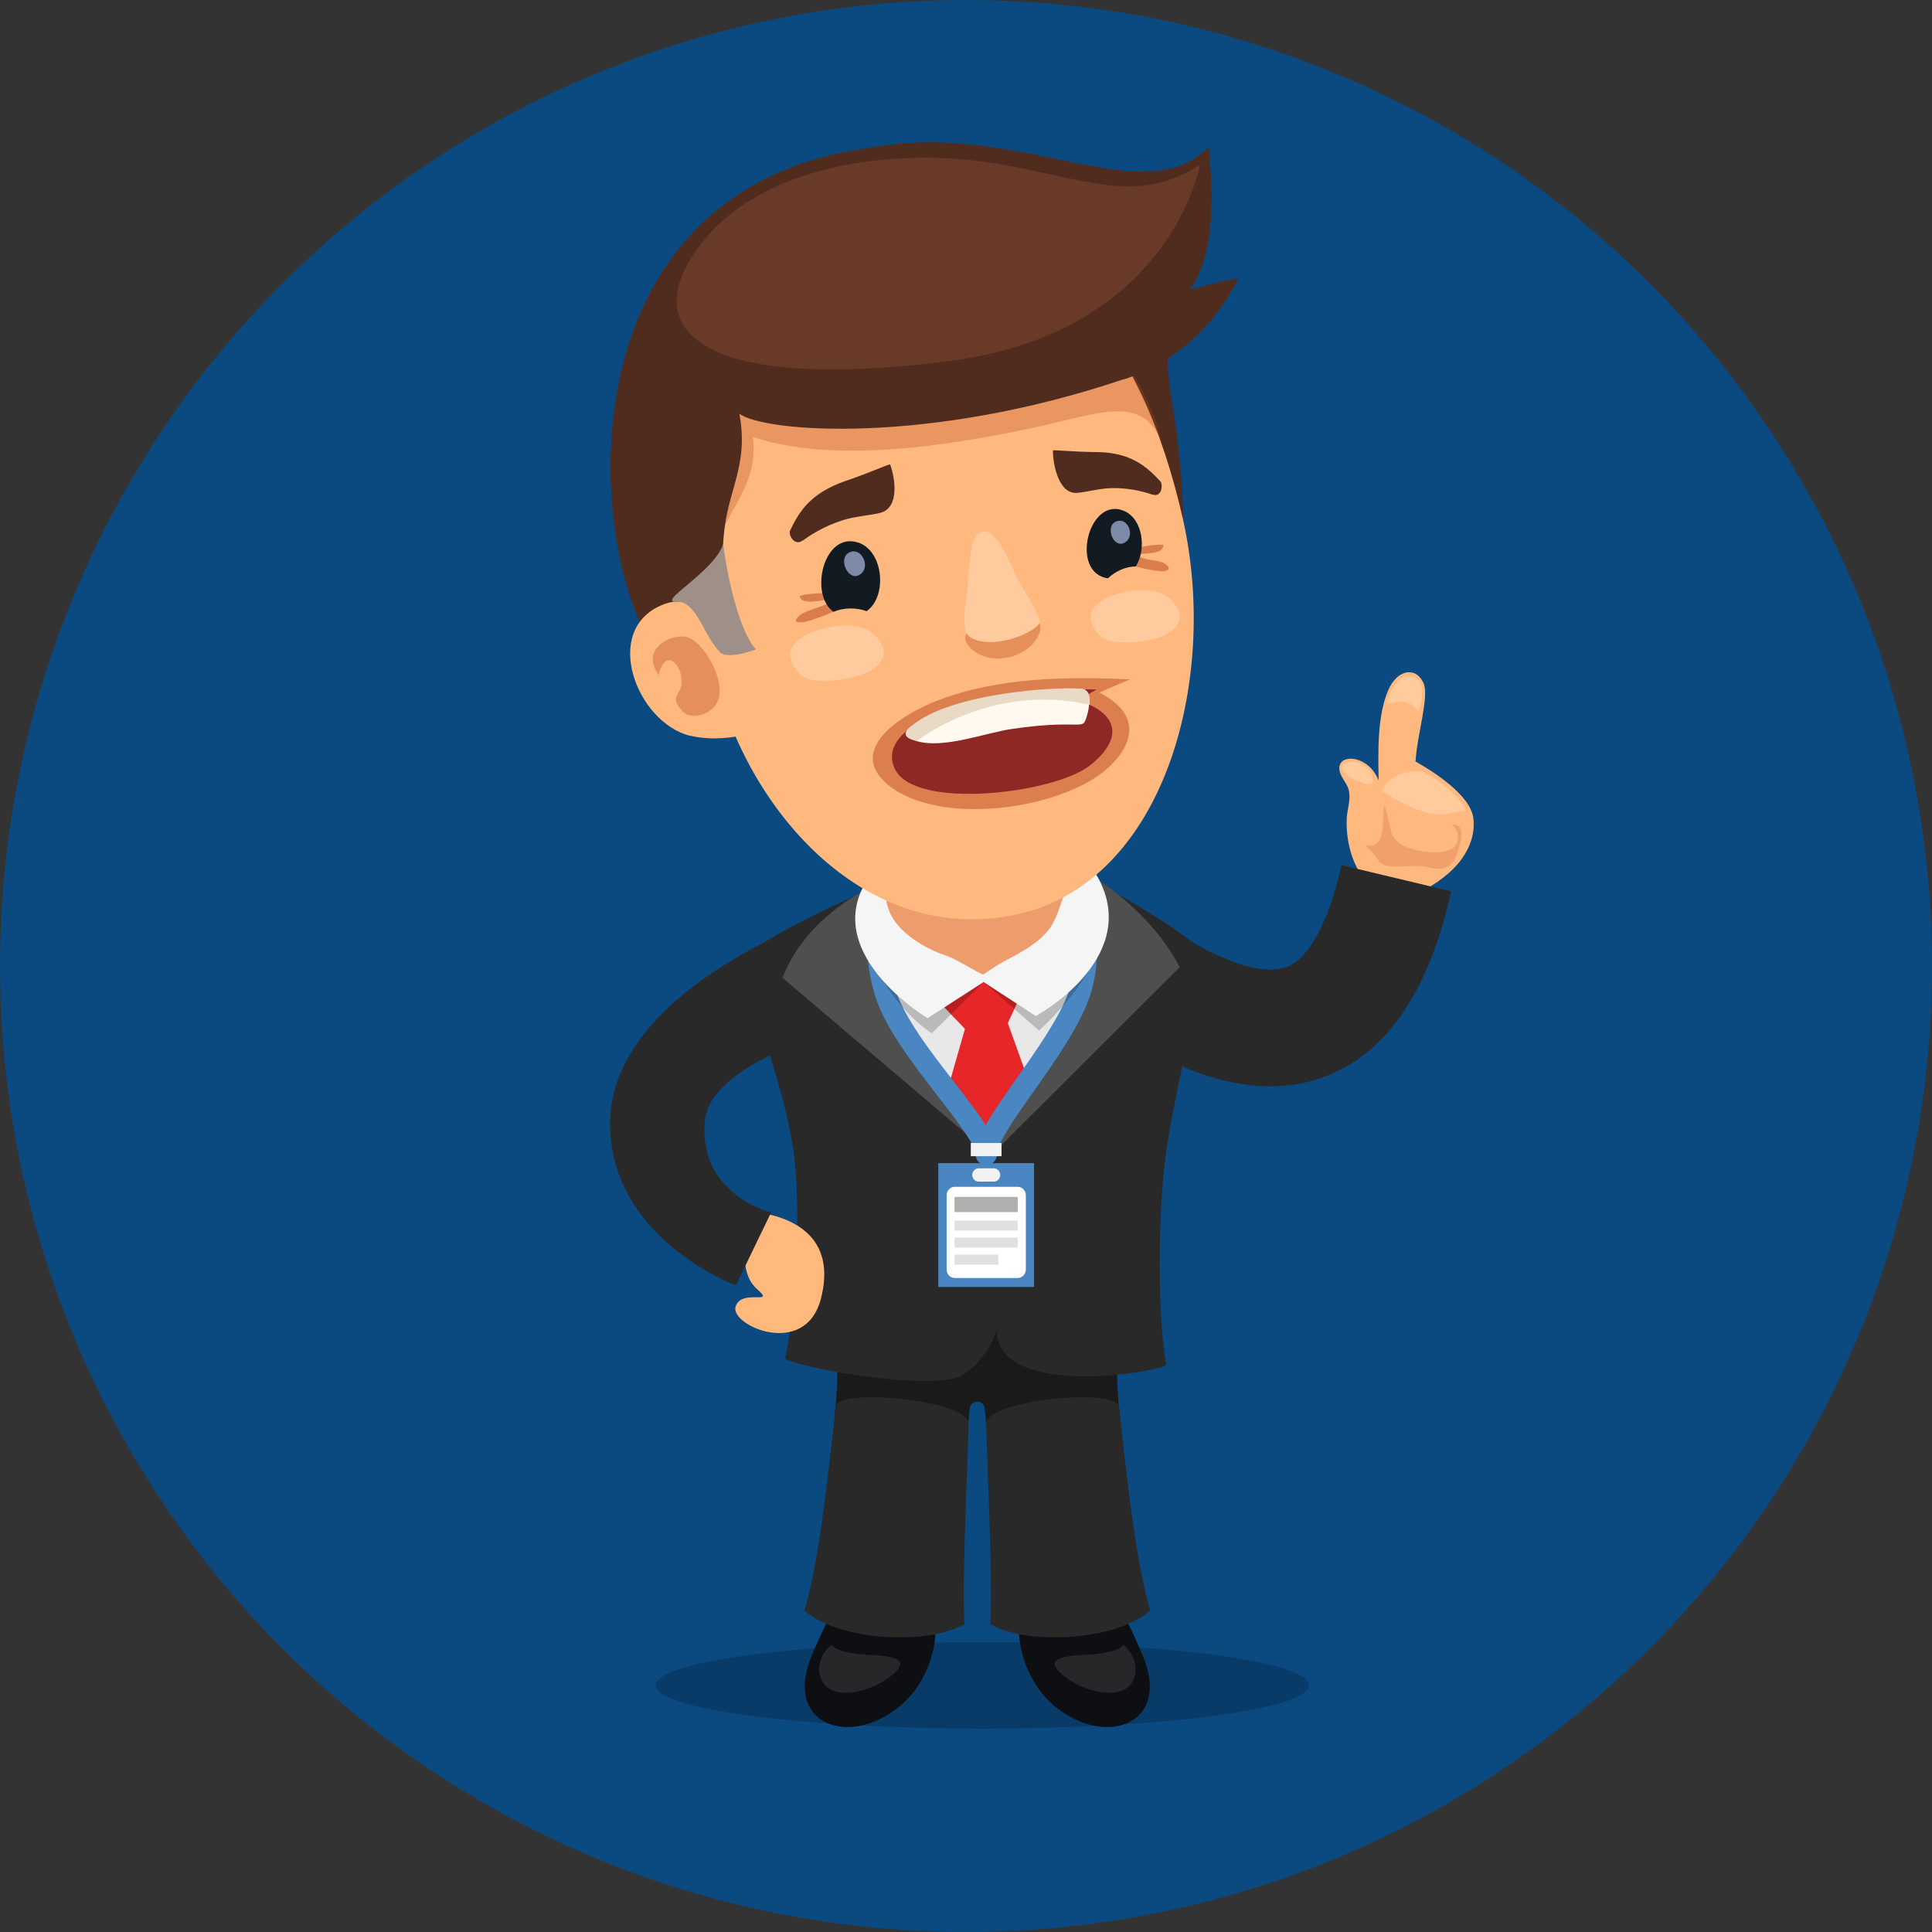 <svg width="95" height="95" viewBox="0 0 95 95" fill="none" xmlns="http://www.w3.org/2000/svg">
<rect x="0" y="0" width="95" height="95" fill="#333333" stroke="none"/>
<circle cx="47.5" cy="47.5" r="47.5" fill="#0A4A81"/>
<path d="M71.287 42.882C72.014 42.249 72.583 41.258 72.446 40.222C72.295 39.082 70.474 37.935 69.603 37.443C69.689 36.08 70.287 34.232 69.999 33.591C69.603 32.727 68.682 32.951 68.264 33.934C67.71 35.216 67.767 36.989 67.789 38.375C67.235 36.944 65.371 37.026 65.975 38.181C66.191 38.583 66.35 38.688 66.357 39.164C66.357 39.552 66.234 39.88 66.22 40.275C66.119 42.718 67.897 45.825 71.287 42.89V42.882Z" fill="#FFB97F"/>
<path opacity="0.2" d="M68.055 39.596C68.264 40.066 68.286 40.513 68.437 40.99C68.732 41.943 71.237 42.204 71.604 41.533C71.813 41.146 71.647 40.706 71.366 40.565C72.216 40.438 71.734 41.712 71.604 42.077C71.359 42.763 70.819 42.8 70.236 42.651C69.574 42.487 68.969 42.673 68.329 42.591C67.652 42.51 67.775 42.077 67.127 41.571C68.207 41.787 67.962 40.297 68.055 39.589V39.596Z" fill="#B54319"/>
<path opacity="0.5" d="M69.841 37.927C69.251 37.89 68.128 38.121 67.984 38.941C68.797 39.388 69.74 39.976 70.683 40.043C71.144 40.081 71.64 39.879 72.101 39.85C71.77 39.097 70.251 37.95 69.834 37.927H69.841Z" fill="#FFDEBA"/>
<path opacity="0.5" d="M66.774 37.503C67.206 37.652 67.616 38.032 67.508 38.412C67.408 38.762 66.702 38.359 66.522 38.292C66.314 38.211 65.954 37.965 66.004 37.689C66.054 37.361 66.566 37.436 66.774 37.51V37.503Z" fill="#FFDEBA"/>
<path opacity="0.5" d="M69.79 33.487C70.078 33.889 69.862 34.768 69.726 34.984C69.394 34.44 68.79 34.403 68.221 34.642C68.264 33.941 68.783 33.367 69.078 33.256C69.38 33.136 69.625 33.256 69.797 33.494L69.79 33.487Z" fill="#FFDEBA"/>
<path d="M62.463 53.417C63.442 53.417 64.421 53.246 65.392 52.843C68.293 51.636 70.301 48.604 71.359 43.828L65.961 42.539C65.349 45.296 64.406 47.069 63.319 47.524C62.463 47.881 60.67 47.792 57.014 45.318L53.984 50.124C56.229 51.636 59.31 53.417 62.463 53.417Z" fill="#292929"/>
<path opacity="0.2" d="M64.37 82.869C64.37 84.046 57.179 85 48.304 85C39.429 85 32.239 84.046 32.239 82.869C32.239 81.692 39.429 80.746 48.304 80.746C57.179 80.746 64.37 81.7 64.37 82.869Z" fill="url(#paint0_radial_140_3843)"/>
<path d="M52.832 77.505C49.341 76.939 49.392 81.863 51.86 83.897C54.373 85.969 57.597 84.776 56.201 81.439C55.481 79.718 54.653 77.795 52.832 77.505Z" fill="#0D0F12"/>
<path d="M55.704 81.468C55.603 81.252 55.445 81.044 55.243 80.88C54.833 81.356 53.516 81.342 52.926 81.401C52.271 81.468 51.378 81.573 52.177 82.295C52.832 82.876 53.876 83.308 54.768 83.227C55.762 83.137 56.05 82.213 55.704 81.468Z" fill="#252728"/>
<path d="M55.042 69.369C54.956 68.638 54.92 67.677 54.927 67.081C54.999 59.757 41.107 59.757 41.179 67.081C41.179 67.67 41.15 68.638 41.064 69.369C40.718 72.319 47.535 72.632 47.614 69.987C47.614 69.987 47.657 69.451 47.686 69.249C47.743 68.81 48.362 68.81 48.42 69.249C48.449 69.451 48.492 69.987 48.492 69.987C48.571 72.624 55.388 72.319 55.042 69.369Z" fill="#1A1A1A"/>
<path d="M48.498 69.987C48.484 71.03 48.837 77.557 48.693 79.859C50.413 80.887 54.754 80.731 56.567 79.203C55.869 76.924 55.408 72.669 55.027 69.175C54.926 68.214 48.513 68.847 48.498 69.987Z" fill="#292929"/>
<path d="M43.28 77.505C46.764 76.939 46.721 81.863 44.245 83.897C41.733 85.969 38.515 84.776 39.905 81.439C40.624 79.718 41.452 77.795 43.273 77.505H43.28Z" fill="#0D0F12"/>
<path d="M40.416 81.468C40.516 81.252 40.675 81.044 40.883 80.88C41.294 81.356 42.611 81.342 43.201 81.401C43.856 81.468 44.749 81.573 43.95 82.295C43.295 82.876 42.244 83.308 41.358 83.227C40.365 83.137 40.077 82.213 40.423 81.468H40.416Z" fill="#252728"/>
<path d="M47.621 69.987C47.635 71.03 47.282 77.557 47.426 79.859C45.706 80.887 41.366 80.731 39.552 79.203C40.25 76.924 40.711 72.669 41.092 69.175C41.2 68.214 47.606 68.847 47.621 69.987Z" fill="#292929"/>
<path d="M41.898 44.372C39.473 46.481 38.803 49.006 42.445 52.702C46.08 56.397 48.65 56.837 48.65 56.837C48.65 56.837 56.647 48.925 55.222 45.341C53.501 40.997 44.324 42.271 41.898 44.38V44.372Z" fill="#E8E8E8"/>
<path d="M47.952 47.479C49.737 47.129 50.349 48.582 50.349 48.582L49.557 50.31L51.364 55.339L49.111 60.443L46.023 55.57L47.448 50.593L46.131 49.215C46.131 49.215 46.361 47.792 47.959 47.486L47.952 47.479Z" fill="#E62628"/>
<path d="M57.374 56.419C57.828 53.365 59.411 47.129 58.994 46.667C58.389 45.989 55.539 44.238 54.466 43.701C54.581 43.977 54.963 44.566 54.941 44.849C54.444 50.362 48.78 55.987 48.78 55.987C48.78 55.987 40.437 48.529 41.834 44.804C41.949 44.491 42.093 44.208 42.273 43.947C40.344 44.797 36.802 46.555 36.486 47.203C36.205 47.792 38.292 52.15 38.976 56.33C39.487 59.429 39.034 64.906 38.602 66.82C39.883 67.416 45.973 68.378 47.29 67.632C48.37 67.022 48.938 65.718 49.01 65.39C49.046 68.921 57.41 67.387 57.352 67.096C56.949 65.122 56.877 59.757 57.374 56.427V56.419Z" fill="#292929"/>
<path d="M48.765 59.474C48.765 59.824 48.492 60.107 48.153 60.107C47.815 60.107 47.541 59.824 47.541 59.474C47.541 59.124 47.815 58.841 48.153 58.841C48.492 58.841 48.765 59.124 48.765 59.474Z" fill="#4F4F4F"/>
<path d="M54.084 43.329C54.084 43.329 56.669 44.946 58.007 47.561L48.736 56.807C48.736 56.807 48.542 56.345 48.765 55.868C48.988 55.391 54.797 50.169 54.077 43.329H54.084Z" fill="#4F4F4F"/>
<path d="M42.409 43.843C42.409 43.843 39.566 45.229 38.479 48.082L48.743 56.8C48.743 56.8 49.031 56.345 48.772 55.861C48.506 55.384 42.409 51.227 42.409 43.843Z" fill="#4F4F4F"/>
<path d="M48.491 57.291C48.779 57.291 49.017 57.045 49.017 56.748C49.017 55.958 48.261 54.944 46.929 53.223C45.756 51.711 44.432 49.997 44.022 48.619C43.539 46.987 43.496 45.646 44.777 43.962C44.957 43.724 44.914 43.389 44.691 43.202C44.468 43.016 44.137 43.061 43.957 43.292C42.308 45.46 42.539 47.285 43.021 48.932C43.489 50.511 44.885 52.307 46.116 53.901C46.944 54.967 47.973 56.293 47.973 56.748C47.973 57.045 48.211 57.291 48.499 57.291H48.491Z" fill="#4986C2"/>
<path d="M48.492 57.291C48.779 57.291 49.017 57.045 49.017 56.747C49.017 56.233 49.989 54.855 50.845 53.64C51.839 52.232 52.961 50.638 53.494 49.245C53.947 48.053 54.451 45.713 52.738 43.456C52.558 43.217 52.227 43.18 52.004 43.366C51.774 43.552 51.738 43.895 51.918 44.126C53.235 45.862 52.976 47.65 52.522 48.85C52.04 50.116 50.96 51.651 50.003 53.007C48.743 54.788 47.973 55.928 47.973 56.755C47.973 57.053 48.211 57.299 48.499 57.299L48.492 57.291Z" fill="#4986C2"/>
<path d="M47.736 56.203H49.247V56.852H47.736V56.203Z" fill="#F2F2F2"/>
<path d="M46.138 57.194H50.846V63.281H46.138V57.194Z" fill="#4986C2"/>
<path d="M50.039 58.357H46.951C46.728 58.357 46.548 58.543 46.548 58.774V62.425C46.548 62.656 46.728 62.842 46.951 62.842H50.039C50.262 62.842 50.442 62.656 50.442 62.425V58.774C50.442 58.543 50.262 58.357 50.039 58.357Z" fill="white"/>
<path opacity="0.5" d="M46.937 58.856H50.046V59.601H46.937V58.856Z" fill="#63605C"/>
<path d="M46.937 60.018H50.046V60.51H46.937V60.018Z" fill="#E0E0E0"/>
<path d="M46.937 60.853H50.046V61.344H46.937V60.853Z" fill="#E0E0E0"/>
<path d="M46.937 61.695H49.089V62.186H46.937V61.695Z" fill="#E0E0E0"/>
<path d="M48.124 58.103H48.866C49.039 58.103 49.183 57.954 49.183 57.776C49.183 57.597 49.039 57.448 48.866 57.448H48.124C47.952 57.448 47.808 57.597 47.808 57.776C47.808 57.954 47.952 58.103 48.124 58.103Z" fill="#F2F2F2"/>
<path opacity="0.2" d="M54.416 45.944C54.416 45.944 53.688 48.291 51.09 50.675L48.369 48.291L45.814 50.809C45.814 50.809 43.568 49.401 42.705 46.57L54.416 45.944Z" fill="url(#paint1_radial_140_3843)"/>
<path d="M48.369 48.291L50.932 49.96C50.932 49.96 56.006 47.233 54.084 43.329C52.357 39.812 43.748 40.096 42.273 43.985C41.006 47.338 45.612 50.065 45.612 50.065L48.362 48.291H48.369Z" fill="#F5F5F5"/>
<path d="M44.324 45.683C44.828 46.197 45.641 46.704 46.491 46.98C47.095 47.173 48.154 47.904 48.341 47.911C48.413 47.911 48.765 47.598 49.334 47.293C50.169 46.846 51.349 46.264 51.81 45.333C52.479 43.97 53.084 41.28 51.81 40.222C50.493 39.127 47.93 38.948 46.361 39.306C44.727 39.678 43.633 41.288 43.525 42.949C43.439 44.238 43.633 44.983 44.331 45.691L44.324 45.683Z" fill="#ED9D6C"/>
<path d="M36.334 61.173C36.824 61.412 36.334 62.611 37.248 63.408C38.162 64.206 36.442 63.341 36.169 64.258C35.895 65.174 39.595 66.821 40.365 63.863C41.135 60.905 39.163 59.586 36.061 59.504C32.965 59.422 36.334 61.173 36.334 61.173Z" fill="#FFB97D"/>
<path d="M37.508 46.376C34.686 47.829 29.971 50.846 30 55.309C30.043 60.942 36.183 63.207 36.183 63.207L37.918 59.616C37.918 59.616 34.391 58.781 34.65 55.19C34.758 53.715 36.399 52.605 37.86 51.897C38.026 51.815 38.256 46.004 37.515 46.384L37.508 46.376Z" fill="#292929"/>
<path d="M58.166 24.911C57.986 20.702 57.381 19.212 57.41 17.498C57.518 10.211 51.392 5.577 41.646 7.455C24.609 10.733 29.993 35.096 34.78 33.494C38.321 32.31 41.769 30.857 45.26 29.538C48.513 28.316 52.285 28.57 55.726 28.436C58.418 28.331 58.259 27.161 58.158 24.904L58.166 24.911Z" fill="#4F2C1E"/>
<path d="M35.147 33.167C36.687 39.671 42.345 46.384 49.694 45.028C57.194 43.65 59.972 33.532 58.166 25.522C56.208 16.813 51.421 9.899 42.762 12.64C36.579 14.6 33.088 24.479 35.147 33.167Z" fill="#FFB97F"/>
<path d="M33.916 36.169C34.758 36.378 35.622 36.326 36.45 36.177C36.464 36.147 36.478 36.125 36.493 36.095C36.802 35.447 35.823 32.399 35.564 31.781C34.923 30.216 34.024 29.151 32.577 29.739C29.568 30.961 31.288 35.506 33.916 36.177V36.169Z" fill="#FFB97F"/>
<path opacity="0.3" d="M57.136 21.827C56.273 19.316 53.948 20.352 50.996 20.992C46.289 22.013 40.833 22.766 37.018 21.484C37.342 24.003 35.543 25.128 34.967 27.623C34.65 29.002 34.017 22.863 33.974 22.058C33.851 19.942 33.678 17.066 35.139 15.352C36.961 13.222 40.739 12.961 43.266 12.737C47.045 12.395 55.33 14.123 57.144 21.834L57.136 21.827Z" fill="#B54319"/>
<path opacity="0.35" d="M34.995 34.88C36.046 34.023 34.729 31.654 33.836 31.341C33.102 31.088 31.425 31.87 32.39 33.196C32.685 31.84 33.541 32.615 33.52 33.554C33.505 34.187 32.857 34.262 33.584 34.992C33.973 35.387 34.664 35.148 34.995 34.88Z" fill="#B54319"/>
<path d="M55.258 18.645C45.62 21.901 37.565 21.253 36.356 20.344C36.745 22.408 36.119 23.578 35.766 25.18C35.147 28.055 35.903 30.961 37.148 31.922C36.565 32.153 35.809 32.235 35.449 32.094C34.945 31.55 33.966 29.881 33.765 28.465C33.527 26.811 27.38 13.594 39.53 8.274C48.413 4.378 55.747 11.024 59.433 7.216C59.641 9.452 59.785 12.521 58.511 14.242C59.49 13.996 60.073 13.803 60.894 13.683C60.066 15.382 58.396 17.595 55.258 18.66V18.645Z" fill="#4F2C1E"/>
<path d="M59.008 8.096C59.008 8.096 57.583 16.366 46.635 17.759C34.636 19.286 31.246 16.328 34.37 12.119C37.493 7.902 44.389 7.254 49.024 8.051C53.667 8.848 55.906 10.077 59.015 8.096H59.008Z" fill="#693A27"/>
<path d="M35.557 26.744C35.658 27.623 36.19 30.775 37.148 31.915C36.615 32.161 35.917 32.28 35.571 32.176C34.729 31.706 34.348 29.531 33.261 29.583C32.253 29.628 35.111 28.13 35.564 26.744H35.557Z" fill="#9E8F88"/>
<path opacity="0.5" d="M41.538 29.792C42.316 28.942 39.71 29.151 39.321 29.307C39.415 29.829 40.552 29.441 40.905 29.486C40.639 29.851 39.732 29.948 39.379 30.216C39.005 30.499 39.069 30.656 39.537 30.589C39.818 30.552 41.351 29.985 41.538 29.784V29.792Z" fill="#B54319"/>
<path opacity="0.5" d="M55.416 27.683C54.689 27.005 56.87 26.714 57.208 26.796C57.179 27.325 56.2 27.161 55.913 27.273C56.172 27.578 56.928 27.504 57.244 27.698C57.575 27.899 57.547 28.063 57.151 28.093C56.913 28.108 55.589 27.847 55.416 27.683Z" fill="#B54319"/>
<path d="M42.611 30.052C42.107 29.866 41.488 29.873 40.984 30.082C39.775 29.233 40.495 26.126 42.194 26.677C43.46 27.087 43.64 29.345 42.611 30.052Z" fill="#121B21"/>
<g style="mix-blend-mode:multiply" opacity="0.35">
<path d="M51.054 30.573C51.414 30.864 50.889 32.108 49.456 32.347C48.024 32.593 47.095 31.453 47.606 31.073C48.125 30.693 48.506 30.983 49.32 30.864C50.219 30.73 50.637 30.246 51.054 30.573Z" fill="#B5460D"/>
</g>
<path d="M51.083 30.686C51.277 30.455 50.651 29.553 50.133 28.637C49.672 27.825 49.103 26.007 48.304 26.148C47.599 26.275 47.678 28.272 47.534 29.24C47.39 30.224 47.318 31.118 47.728 31.349C48.729 31.922 50.586 31.274 51.083 30.693V30.686Z" fill="#FFCB9E"/>
<path d="M55.265 25.12C56.208 25.515 56.38 27.02 55.848 27.854C55.373 27.854 54.854 28.078 54.48 28.436C52.594 28.19 53.508 24.383 55.265 25.12Z" fill="#121B21"/>
<path d="M41.769 27.161C42.337 26.893 42.791 27.787 42.366 28.189C41.769 28.741 41.135 27.467 41.769 27.161Z" fill="#7D8BA8"/>
<path d="M54.898 25.634C55.445 25.426 55.805 26.297 55.373 26.633C54.783 27.102 54.279 25.865 54.898 25.634Z" fill="#7D8BA8"/>
<path d="M56.697 24.323C57.115 24.464 57.208 23.831 57.05 23.66C56.431 23.004 55.661 22.237 53.904 22.229C52.688 22.222 51.774 22.103 51.774 22.155C51.774 22.87 52.069 24.338 52.99 24.233C53.545 24.174 54.106 24.01 54.653 24.003C55.625 23.98 56.359 24.219 56.697 24.33V24.323Z" fill="#4F2C1E"/>
<path d="M39.451 26.587C39.069 26.863 38.745 26.297 38.853 26.081C39.257 25.246 39.782 24.263 41.589 23.645C42.841 23.22 43.741 22.795 43.77 22.84C44.022 23.518 44.245 25.001 43.258 25.224C42.668 25.358 42.028 25.395 41.459 25.574C40.444 25.895 39.775 26.364 39.465 26.587H39.451Z" fill="#4F2C1E"/>
<path d="M57.561 29.479C57.683 29.59 57.791 29.732 57.885 29.896C58.748 31.535 54.761 31.945 54.127 31.297C52.925 30.09 54.127 29.404 55.099 29.166C55.84 28.987 56.913 28.875 57.568 29.471L57.561 29.479Z" fill="#FFCB9E"/>
<path d="M42.956 31.177C43.086 31.289 43.208 31.431 43.309 31.61C44.266 33.301 40.106 33.867 39.408 33.211C38.112 31.982 39.343 31.23 40.35 30.946C41.128 30.73 42.244 30.574 42.949 31.177H42.956Z" fill="#FFCB9E"/>
<path opacity="0.4" d="M46.16 34.426C49.096 33.308 52.4 33.264 55.567 33.405L54.056 34.053C55.949 35.014 55.927 36.415 54.509 37.734C52.328 39.775 46.188 40.707 43.64 38.568C41.618 36.87 44.281 35.134 46.152 34.426H46.16Z" fill="#A82807"/>
<path d="M44.014 37.831C45.015 39.85 51.824 39.008 53.566 37.659C55.049 36.512 55.272 35.171 53.005 34.426C53.249 34.306 53.588 34.083 53.926 33.904C48.211 33.763 42.877 35.536 44.014 37.831Z" fill="#8F2724"/>
<path d="M44.791 35.722C44.403 36.013 44.511 36.273 45.087 36.445C46.397 36.832 48.462 36.035 49.729 35.849C52.853 35.387 53.184 35.856 53.364 35.439C53.544 35.007 53.789 33.874 53.091 33.874C50.291 33.874 46.699 34.306 44.791 35.729V35.722Z" fill="#FFF9F0"/>
<path d="M45.087 36.437C45.087 36.437 48.715 33.539 53.573 34.657C53.573 34.657 53.696 33.897 53.184 33.867C51.99 33.748 46.339 34.075 44.605 35.901C44.605 35.901 44.245 36.266 45.087 36.437Z" fill="#E8DAC5"/>
<defs>
<radialGradient id="paint0_radial_140_3843" cx="0" cy="0" r="1" gradientUnits="userSpaceOnUse" gradientTransform="translate(48.362 -48.73) scale(15.578 1.823)">
<stop/>
<stop offset="0.92"/>
</radialGradient>
<radialGradient id="paint1_radial_140_3843" cx="0" cy="0" r="1" gradientUnits="userSpaceOnUse" gradientTransform="translate(48.564 48.38) rotate(180) scale(4.463 4.619)">
<stop/>
<stop offset="0.92"/>
</radialGradient>
</defs>
</svg>

